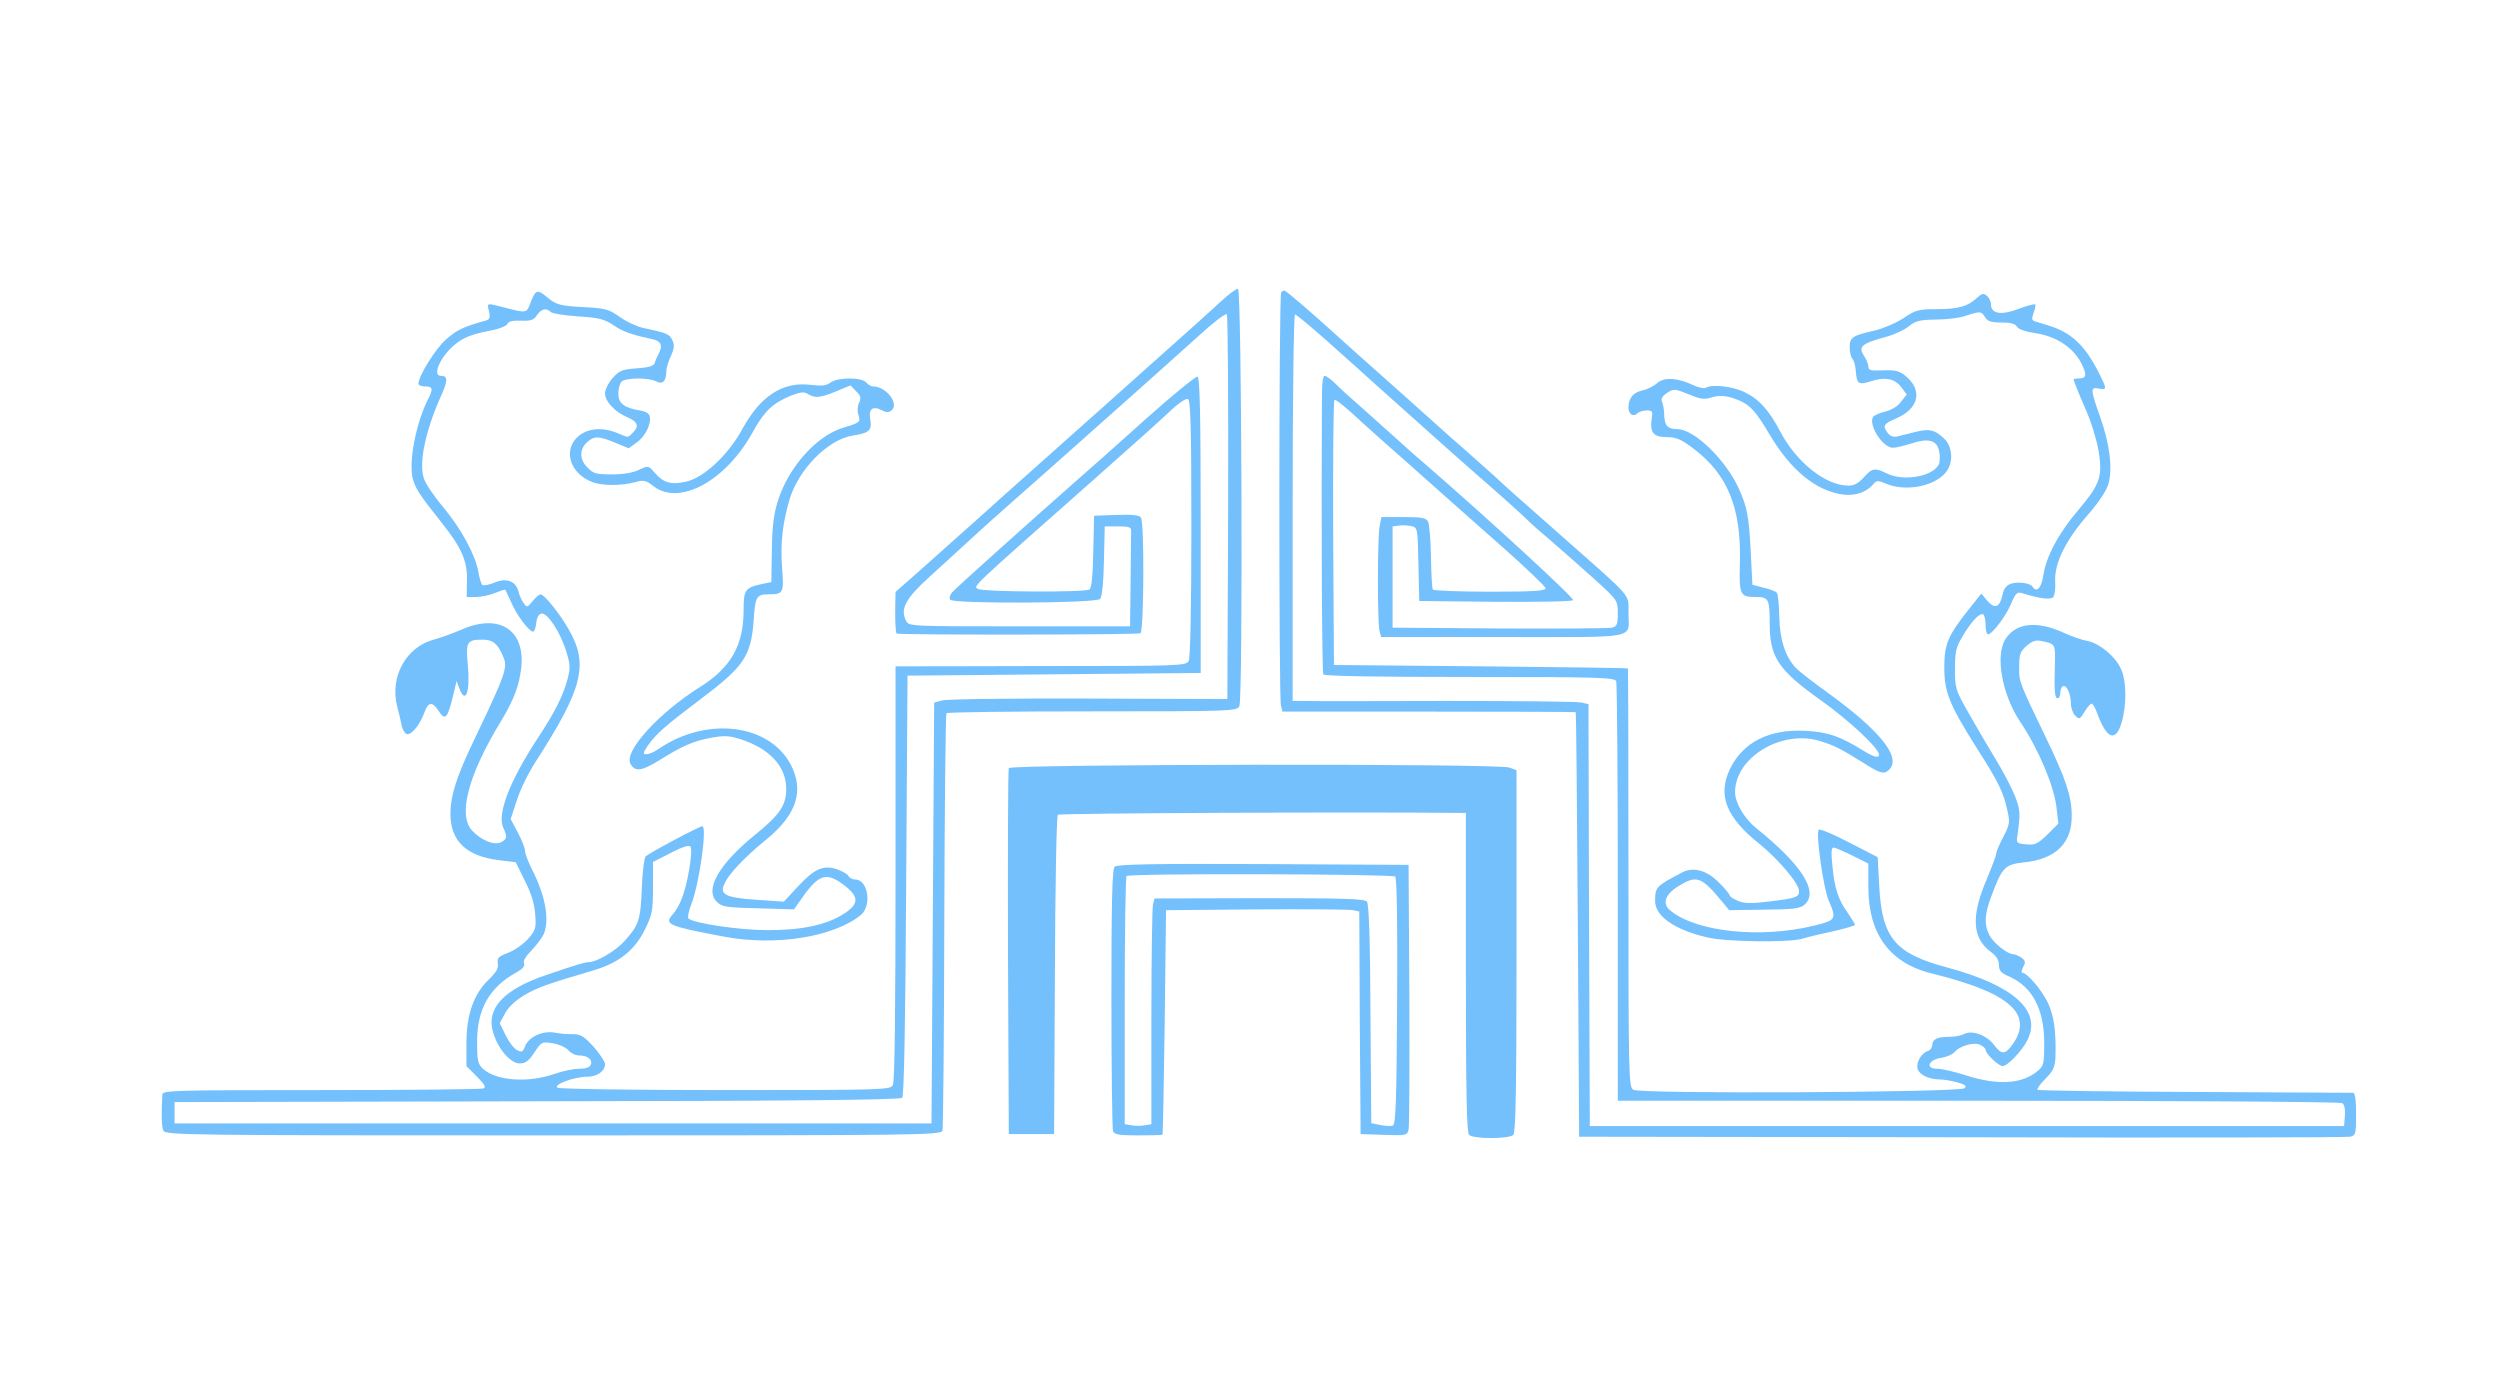 <svg
      version="1.0"
      xmlns="http://www.w3.org/2000/svg"
      viewBox="0 0 938 516"
      preserveAspectRatio="xMidYMid meet"
    >
      <g
        transform="translate(0,516) scale(0.1,-0.1)"
        fill="#74c0fc"
        stroke="none"
      >
        <path d="M4584 4032 c-27 -26 -156 -141 -285 -256 -128 -115 -250 -223 -269
-240 -19 -17 -98 -87 -175 -156 -77 -68 -145 -129 -151 -135 -12 -11 -104 -93
-251 -224 l-93 -82 -1 -52 c-1 -53 1 -100 5 -104 6 -6 905 -5 915 1 13 8 15
414 2 434 -5 9 -31 12 -92 10 l-84 -3 -3 -135 c-2 -92 -6 -137 -15 -142 -18
-11 -399 -9 -417 2 -18 12 -44 -12 440 416 170 151 242 215 284 255 27 26 56
45 63 42 10 -4 13 -97 13 -485 0 -301 -4 -486 -10 -498 -10 -18 -33 -19 -533
-19 -287 -1 -532 -1 -544 -1 l-23 0 0 -776 c0 -515 -3 -782 -10 -795 -10 -18
-28 -19 -628 -19 -339 0 -623 4 -630 9 -18 11 62 41 110 41 39 0 68 21 68 48
0 9 -20 38 -43 65 -36 39 -49 47 -78 47 -19 -1 -50 2 -70 6 -45 7 -96 -17
-109 -52 -8 -21 -13 -23 -30 -14 -12 6 -31 31 -43 56 l-22 45 20 37 c12 23 40
49 72 68 49 29 86 42 259 93 95 28 154 74 193 152 28 57 31 71 31 159 l0 96
65 33 c41 22 69 31 75 25 6 -6 4 -40 -5 -91 -14 -81 -33 -132 -62 -165 -32
-36 -15 -43 192 -82 194 -37 413 -2 515 81 42 35 27 133 -21 133 -10 0 -22 6
-26 14 -4 7 -24 18 -44 25 -51 16 -83 2 -146 -66 l-52 -56 -103 7 c-117 8
-139 20 -120 60 16 37 77 101 157 166 114 93 143 183 92 281 -82 155 -319 182
-499 57 -14 -10 -34 -18 -43 -18 -14 0 -13 5 6 33 32 45 68 76 194 171 168
126 193 164 203 301 5 85 11 95 54 95 58 0 60 4 52 104 -6 89 2 161 28 251 34
114 145 227 239 241 60 9 72 20 64 61 -7 39 10 52 45 33 16 -8 25 -8 35 0 30
25 -20 90 -69 90 -8 0 -19 7 -26 15 -17 20 -108 20 -135 -1 -15 -11 -33 -13
-73 -8 -105 13 -189 -41 -258 -168 -52 -95 -143 -180 -209 -195 -57 -13 -86
-5 -119 34 -23 26 -23 27 -59 10 -22 -11 -60 -17 -101 -17 -58 0 -70 3 -91 25
-31 30 -32 68 -3 95 27 25 43 25 106 -1 l51 -21 29 21 c32 22 56 69 50 98 -2
11 -15 20 -38 23 -59 10 -80 27 -80 63 0 18 5 38 12 45 15 15 102 16 130 1 24
-13 38 1 38 38 0 12 8 38 17 57 13 28 14 41 6 59 -11 24 -19 27 -111 47 -24 5
-63 24 -87 41 -39 28 -54 32 -122 36 -104 5 -116 9 -153 40 -35 29 -41 26 -62
-29 -12 -32 -15 -33 -91 -13 -74 19 -70 20 -62 -14 5 -25 3 -30 -17 -35 -79
-22 -104 -34 -144 -69 -40 -35 -104 -138 -104 -167 0 -5 11 -10 25 -10 29 0
31 -10 11 -48 -45 -88 -74 -237 -57 -299 11 -38 23 -57 111 -168 71 -89 94
-141 92 -212 l-1 -63 35 0 c19 0 51 7 71 15 20 8 37 14 39 12 1 -1 11 -23 22
-47 20 -47 67 -110 82 -110 5 0 10 15 12 32 2 21 9 34 20 36 22 4 73 -74 94
-147 14 -45 14 -60 3 -100 -16 -61 -47 -123 -113 -223 -105 -161 -151 -282
-128 -333 16 -35 15 -43 -8 -55 -25 -13 -75 7 -109 44 -54 58 -14 209 108 409
50 83 70 137 77 205 14 141 -86 202 -226 139 -30 -13 -77 -30 -103 -37 -104
-28 -165 -140 -137 -250 7 -25 14 -57 17 -72 3 -15 11 -29 19 -32 16 -6 49 33
66 80 14 40 30 43 52 9 28 -43 35 -34 62 80 l7 30 10 -27 c24 -64 42 -14 32
90 -8 84 -3 92 56 92 38 0 57 -15 77 -64 18 -40 9 -65 -111 -316 -65 -136 -87
-206 -87 -273 0 -102 59 -159 180 -174 l65 -8 34 -69 c24 -47 36 -86 39 -126
4 -52 2 -60 -27 -93 -18 -20 -51 -43 -75 -52 -37 -14 -42 -20 -38 -40 3 -18
-6 -33 -36 -62 -55 -54 -82 -130 -82 -238 l0 -85 39 -39 c30 -30 36 -41 24
-45 -8 -3 -282 -6 -609 -6 -559 0 -594 -1 -595 -17 -4 -75 -3 -121 4 -135 7
-17 87 -18 1463 -18 1378 0 1456 1 1460 18 3 9 6 364 7 789 1 424 5 774 8 777
3 4 250 7 547 7 522 0 542 1 552 19 14 26 9 1562 -5 1566 -5 2 -33 -18 -61
-44z m-2517 -43 c5 -5 52 -13 102 -16 78 -5 99 -10 134 -34 38 -25 64 -34 150
-53 28 -7 34 -24 18 -54 -5 -9 -12 -24 -14 -33 -4 -12 -22 -18 -68 -21 -54 -4
-65 -8 -90 -36 -16 -18 -29 -44 -29 -58 0 -30 37 -70 85 -90 38 -16 44 -34 19
-58 -19 -19 -14 -19 -57 -1 -56 23 -110 19 -146 -11 -61 -51 -33 -141 52 -173
36 -14 111 -14 160 0 33 9 41 7 70 -16 98 -74 272 22 372 205 43 78 75 108
144 136 34 13 48 15 62 6 27 -17 46 -15 107 10 l53 22 21 -22 c18 -17 20 -25
11 -44 -6 -13 -7 -32 -2 -45 9 -26 6 -29 -58 -48 -99 -30 -204 -147 -244 -273
-16 -51 -22 -96 -23 -187 l-2 -119 -39 -8 c-59 -13 -65 -22 -65 -97 0 -131
-47 -215 -161 -287 -160 -100 -291 -246 -263 -291 18 -30 41 -26 107 14 86 54
129 73 196 85 49 9 67 8 111 -6 109 -36 170 -102 170 -187 0 -60 -25 -97 -117
-171 -135 -110 -190 -205 -144 -251 20 -20 34 -22 156 -25 l134 -4 36 51 c59
82 88 89 153 39 55 -42 55 -69 2 -104 -66 -44 -159 -64 -290 -64 -106 0 -279
26 -297 44 -4 4 1 28 11 54 30 76 60 292 41 292 -11 0 -205 -103 -213 -114 -5
-6 -12 -60 -14 -121 -5 -118 -11 -136 -65 -196 -33 -37 -105 -79 -134 -79 -14
0 -48 -10 -159 -48 -160 -54 -227 -126 -200 -215 18 -62 65 -117 100 -117 21
0 34 9 55 41 26 40 28 41 68 35 23 -4 49 -15 59 -26 9 -11 27 -20 40 -20 32 0
52 -15 45 -34 -4 -11 -19 -16 -45 -16 -21 0 -63 -9 -94 -20 -98 -34 -217 -25
-266 20 -19 18 -22 31 -22 101 0 124 47 206 150 262 21 12 30 22 26 33 -4 9 8
28 30 50 19 20 39 47 45 61 21 55 5 143 -45 241 -14 28 -26 59 -26 69 0 10
-12 41 -27 69 l-27 51 23 70 c12 39 44 104 70 144 178 276 201 366 124 499
-33 58 -91 130 -105 130 -5 0 -19 -12 -30 -26 -20 -24 -21 -24 -34 -6 -7 10
-16 30 -19 44 -10 38 -46 51 -90 32 -20 -8 -40 -12 -45 -9 -4 3 -11 24 -15 48
-11 64 -62 159 -131 243 -35 41 -68 90 -74 110 -19 57 6 177 64 307 27 59 27
77 0 77 -33 0 -3 70 50 115 33 28 64 41 138 55 31 6 59 17 62 25 3 9 20 13 50
12 37 -2 49 2 61 21 17 24 35 28 52 11z m2541 -734 l-3 -718 -520 2 c-286 1
-533 -2 -550 -7 l-30 -8 -5 -790 -5 -789 -1420 0 -1420 0 0 40 0 40 1360 3
c929 1 1362 5 1370 13 7 7 12 269 15 797 l5 787 550 5 550 5 0 554 c0 413 -3
555 -12 558 -6 2 -93 -69 -194 -159 -100 -90 -210 -188 -245 -218 -192 -169
-471 -419 -482 -433 -8 -9 -11 -21 -7 -27 10 -16 549 -14 563 3 7 8 13 68 14
143 l3 129 50 0 c41 0 50 -3 49 -17 0 -10 -1 -94 -2 -188 l-2 -170 -415 0
c-405 0 -415 0 -425 20 -24 45 -2 85 89 167 47 43 111 101 141 129 30 28 102
93 160 144 58 51 123 109 146 129 47 42 174 155 253 225 72 64 191 170 311
278 52 48 98 83 103 79 4 -4 6 -331 5 -726z" />
        <path d="M4807 4063 c-9 -8 -9 -1520 -1 -1550 l6 -23 549 0 c302 0 550 -1 551
-2 2 -2 5 -361 8 -798 l5 -795 1435 -2 c789 -2 1445 -1 1458 2 21 5 22 11 22
85 0 57 -4 80 -12 80 -7 0 -275 1 -595 3 -320 1 -584 5 -588 8 -3 4 10 22 30
42 28 28 35 43 37 78 3 97 -5 156 -28 206 -23 48 -78 113 -96 113 -5 0 -3 10
3 22 10 18 8 24 -7 35 -10 7 -24 13 -31 13 -21 0 -74 42 -89 72 -20 38 -18 78
7 144 41 110 51 120 120 128 124 12 185 74 182 181 -1 70 -24 137 -98 290
-101 210 -100 207 -99 264 0 46 4 57 28 78 22 19 35 23 60 17 47 -10 48 -11
46 -83 -3 -101 -1 -131 10 -131 6 0 10 9 10 19 0 11 4 22 9 26 14 8 31 -28 31
-64 0 -16 7 -37 16 -46 15 -15 18 -14 35 14 10 17 22 31 27 31 4 0 14 -17 21
-37 35 -96 69 -109 91 -35 20 66 19 159 -3 204 -22 47 -80 94 -124 103 -20 3
-59 17 -88 30 -102 47 -180 39 -220 -22 -40 -61 -14 -209 56 -313 67 -100 126
-239 135 -320 l7 -60 -41 -41 c-36 -35 -46 -40 -79 -37 -31 2 -38 6 -35 23 13
92 13 103 -7 156 -12 31 -45 94 -73 140 -28 46 -74 124 -102 174 -49 86 -51
93 -51 165 0 63 4 82 27 120 33 57 66 92 79 85 5 -4 9 -22 9 -41 0 -19 4 -34
9 -34 16 0 70 72 88 118 15 35 22 42 38 37 67 -21 108 -26 118 -16 6 6 10 33
8 60 -3 68 39 154 124 251 41 47 69 90 76 115 16 57 5 147 -30 247 -38 107
-39 117 -6 110 31 -5 31 -3 -1 61 -52 102 -103 150 -189 176 -22 7 -46 14 -52
16 -10 3 -10 11 -3 31 6 15 8 29 6 32 -3 2 -32 -5 -65 -18 -65 -24 -101 -17
-101 19 0 10 -7 24 -15 31 -13 11 -19 9 -38 -8 -34 -32 -71 -42 -152 -42 -66
0 -78 -3 -122 -33 -27 -18 -76 -39 -108 -47 -86 -19 -95 -26 -95 -63 0 -18 5
-38 10 -43 6 -6 12 -27 13 -47 4 -48 10 -52 55 -38 54 18 91 11 115 -21 l21
-28 -21 -27 c-12 -17 -35 -31 -59 -37 -21 -5 -42 -14 -46 -20 -19 -30 36 -116
74 -116 11 0 41 7 69 16 63 21 95 13 104 -26 4 -16 4 -38 1 -48 -16 -48 -132
-71 -197 -38 -45 22 -55 20 -87 -16 -21 -23 -37 -31 -60 -30 -84 2 -191 88
-251 200 -44 84 -81 125 -138 152 -45 21 -121 29 -143 15 -6 -4 -27 1 -47 10
-59 28 -110 31 -136 7 -12 -11 -37 -23 -55 -27 -34 -7 -52 -29 -52 -64 0 -25
18 -37 33 -22 6 6 22 11 35 11 22 0 24 -3 19 -32 -7 -51 7 -68 57 -68 34 0 53
-8 96 -40 132 -98 184 -225 178 -433 -3 -121 0 -127 63 -127 45 0 49 -9 49
-101 0 -125 33 -174 194 -288 104 -74 216 -179 216 -202 0 -15 -18 -10 -58 14
-88 55 -135 71 -219 75 -137 7 -235 -44 -283 -145 -46 -97 -13 -180 110 -278
72 -58 150 -150 150 -178 0 -23 -10 -27 -109 -39 -70 -9 -96 -8 -120 2 -17 7
-31 16 -31 20 0 4 -17 26 -39 47 -45 47 -97 62 -139 40 -99 -52 -102 -55 -102
-108 0 -56 72 -107 195 -136 69 -17 307 -20 357 -5 18 6 70 18 116 28 45 10
82 21 82 24 0 3 -13 24 -28 46 -35 49 -49 91 -57 177 -5 48 -4 67 4 67 6 0 38
-14 71 -30 l60 -30 0 -88 c0 -181 84 -290 248 -327 18 -4 66 -17 106 -30 194
-61 254 -134 191 -228 -31 -45 -44 -46 -73 -8 -26 36 -82 57 -111 42 -11 -6
-35 -11 -55 -11 -47 0 -66 -9 -66 -30 0 -10 -8 -21 -18 -24 -24 -8 -44 -44
-37 -67 7 -22 43 -39 83 -39 15 0 44 -5 66 -11 29 -8 36 -13 27 -22 -16 -16
-1214 -22 -1242 -6 -18 9 -19 36 -19 794 0 432 -1 786 -2 787 -2 2 -250 5
-553 8 l-550 5 -3 498 c-1 273 1 497 5 497 8 0 43 -28 108 -89 22 -20 98 -88
170 -151 71 -63 141 -125 154 -137 14 -12 100 -89 192 -170 92 -81 168 -154
168 -160 1 -10 -47 -13 -208 -13 -116 0 -212 4 -215 8 -3 5 -6 60 -7 123 -1
63 -6 122 -11 132 -7 14 -23 17 -92 17 l-83 0 -7 -37 c-8 -49 -8 -361 0 -390
l6 -23 458 0 c519 0 470 -10 470 92 0 71 20 48 -245 282 -166 146 -223 197
-259 231 -12 11 -57 51 -101 90 -44 38 -82 72 -85 75 -3 3 -88 79 -190 170
-102 90 -203 181 -225 201 -71 65 -180 159 -186 159 -3 0 -9 -3 -12 -7z m2641
-93 c9 -16 23 -20 62 -20 34 0 52 -5 58 -16 5 -9 30 -18 63 -23 87 -12 154
-58 184 -126 15 -34 12 -45 -16 -45 -10 0 -19 -2 -19 -4 0 -4 25 -66 45 -111
24 -54 46 -129 52 -177 10 -80 -2 -110 -77 -199 -77 -90 -124 -179 -134 -251
-7 -45 -25 -63 -40 -39 -9 14 -58 20 -83 10 -15 -5 -26 -20 -29 -39 -10 -48
-29 -57 -57 -25 l-23 28 -43 -54 c-83 -104 -96 -135 -96 -224 0 -93 19 -139
127 -310 76 -119 94 -156 109 -223 11 -47 10 -54 -14 -101 -15 -28 -27 -56
-27 -63 0 -7 -16 -49 -35 -95 -60 -139 -56 -222 14 -274 21 -15 31 -31 31 -49
0 -22 8 -31 41 -45 85 -39 128 -121 129 -246 0 -76 -2 -88 -22 -105 -58 -51
-149 -58 -271 -19 -43 14 -91 25 -108 25 -46 0 -35 33 14 41 21 3 43 13 50 21
19 24 75 40 98 27 10 -5 19 -13 19 -18 0 -15 49 -61 64 -61 18 0 72 56 92 96
57 110 -48 206 -300 274 -196 52 -245 111 -255 305 l-6 109 -107 55 c-59 31
-110 52 -114 48 -12 -11 17 -218 37 -265 31 -71 28 -75 -55 -95 -199 -49 -440
-24 -538 56 -32 25 -22 59 26 90 72 45 88 40 169 -58 l25 -30 132 2 c109 1
135 4 151 19 54 48 -10 149 -183 288 -44 36 -78 94 -78 134 0 131 177 237 321
191 52 -16 78 -30 152 -76 72 -46 86 -50 105 -31 47 47 -33 146 -233 291 -55
39 -108 81 -118 92 -39 43 -59 104 -61 190 -1 46 -5 88 -10 92 -4 4 -26 13
-49 18 l-42 11 -6 119 c-7 137 -13 170 -44 240 -49 109 -168 225 -232 225 -36
0 -48 13 -49 55 0 17 -4 38 -8 47 -5 12 0 21 19 34 25 16 28 16 80 -5 46 -19
60 -21 87 -12 34 11 73 5 119 -19 31 -17 52 -42 99 -121 79 -133 172 -209 271
-224 48 -7 92 7 118 39 12 14 17 14 48 1 76 -32 188 -8 227 47 26 36 21 95
-10 123 -36 33 -54 37 -105 25 -24 -6 -55 -14 -68 -17 -17 -4 -28 0 -38 12
-20 28 -17 34 31 55 81 34 100 99 45 151 -31 29 -43 32 -111 29 -29 -1 -38 2
-38 15 0 8 -7 27 -17 41 -21 33 -8 45 76 68 35 9 77 28 93 42 25 20 40 24 101
25 40 0 90 6 112 14 55 18 59 18 73 -5z m-2467 -91 c63 -56 150 -134 194 -174
120 -108 365 -326 405 -360 61 -53 135 -120 150 -135 8 -9 51 -47 95 -84 44
-38 117 -103 163 -144 81 -74 82 -76 82 -123 0 -42 -3 -49 -22 -54 -13 -3
-203 -4 -423 -3 l-400 3 0 190 0 190 24 3 c12 2 34 1 47 -2 23 -6 23 -8 26
-144 l3 -137 284 -3 c157 -1 288 1 293 6 7 7 -324 311 -561 516 -31 26 -74 65
-96 85 -22 20 -78 70 -124 111 -47 41 -98 87 -113 103 -16 15 -33 27 -38 27
-6 0 -10 -28 -10 -62 -3 -478 0 -1050 5 -1058 4 -7 189 -10 550 -10 486 0 543
-2 549 -16 3 -9 6 -366 6 -795 l0 -779 1353 0 c743 0 1358 -4 1365 -9 8 -5 12
-23 10 -47 l-3 -39 -1415 0 -1415 0 -3 791 -2 792 -26 6 c-14 4 -247 6 -518 6
-270 -1 -508 -1 -528 0 l-38 0 0 725 c0 412 4 725 9 725 5 0 60 -46 122 -101z" />

        <path d="M3785 2278 c-3 -7 -4 -319 -3 -693 l3 -680 85 0 85 0 3 595 c1 327 6
598 11 603 6 6 1118 11 1509 7 l22 0 0 -598 c0 -452 3 -601 12 -610 16 -16
150 -16 166 0 9 9 12 176 12 690 l0 678 -26 10 c-41 16 -1873 13 -1879 -2z" />
        <path d="M4182 1908 c-9 -9 -12 -131 -12 -494 0 -265 3 -489 6 -498 5 -13 23
-16 95 -16 49 0 90 1 91 3 1 1 5 191 8 422 l5 420 340 3 c187 1 350 0 362 -3
l23 -5 2 -418 3 -417 87 -3 c84 -3 88 -2 93 20 3 13 4 241 3 508 l-3 485 -545
3 c-416 2 -549 -1 -558 -10z m1053 -37 c6 -6 9 -189 7 -469 -2 -370 -5 -461
-16 -465 -7 -3 -28 -2 -47 2 l-34 7 -3 409 c-1 284 -6 412 -13 422 -10 11 -85
13 -404 13 l-393 -1 -6 -22 c-3 -12 -6 -203 -6 -423 l0 -402 -25 -4 c-14 -3
-36 -3 -50 0 l-25 4 0 462 c0 255 3 466 7 469 10 11 998 8 1008 -2z" />
      </g>
    </svg>